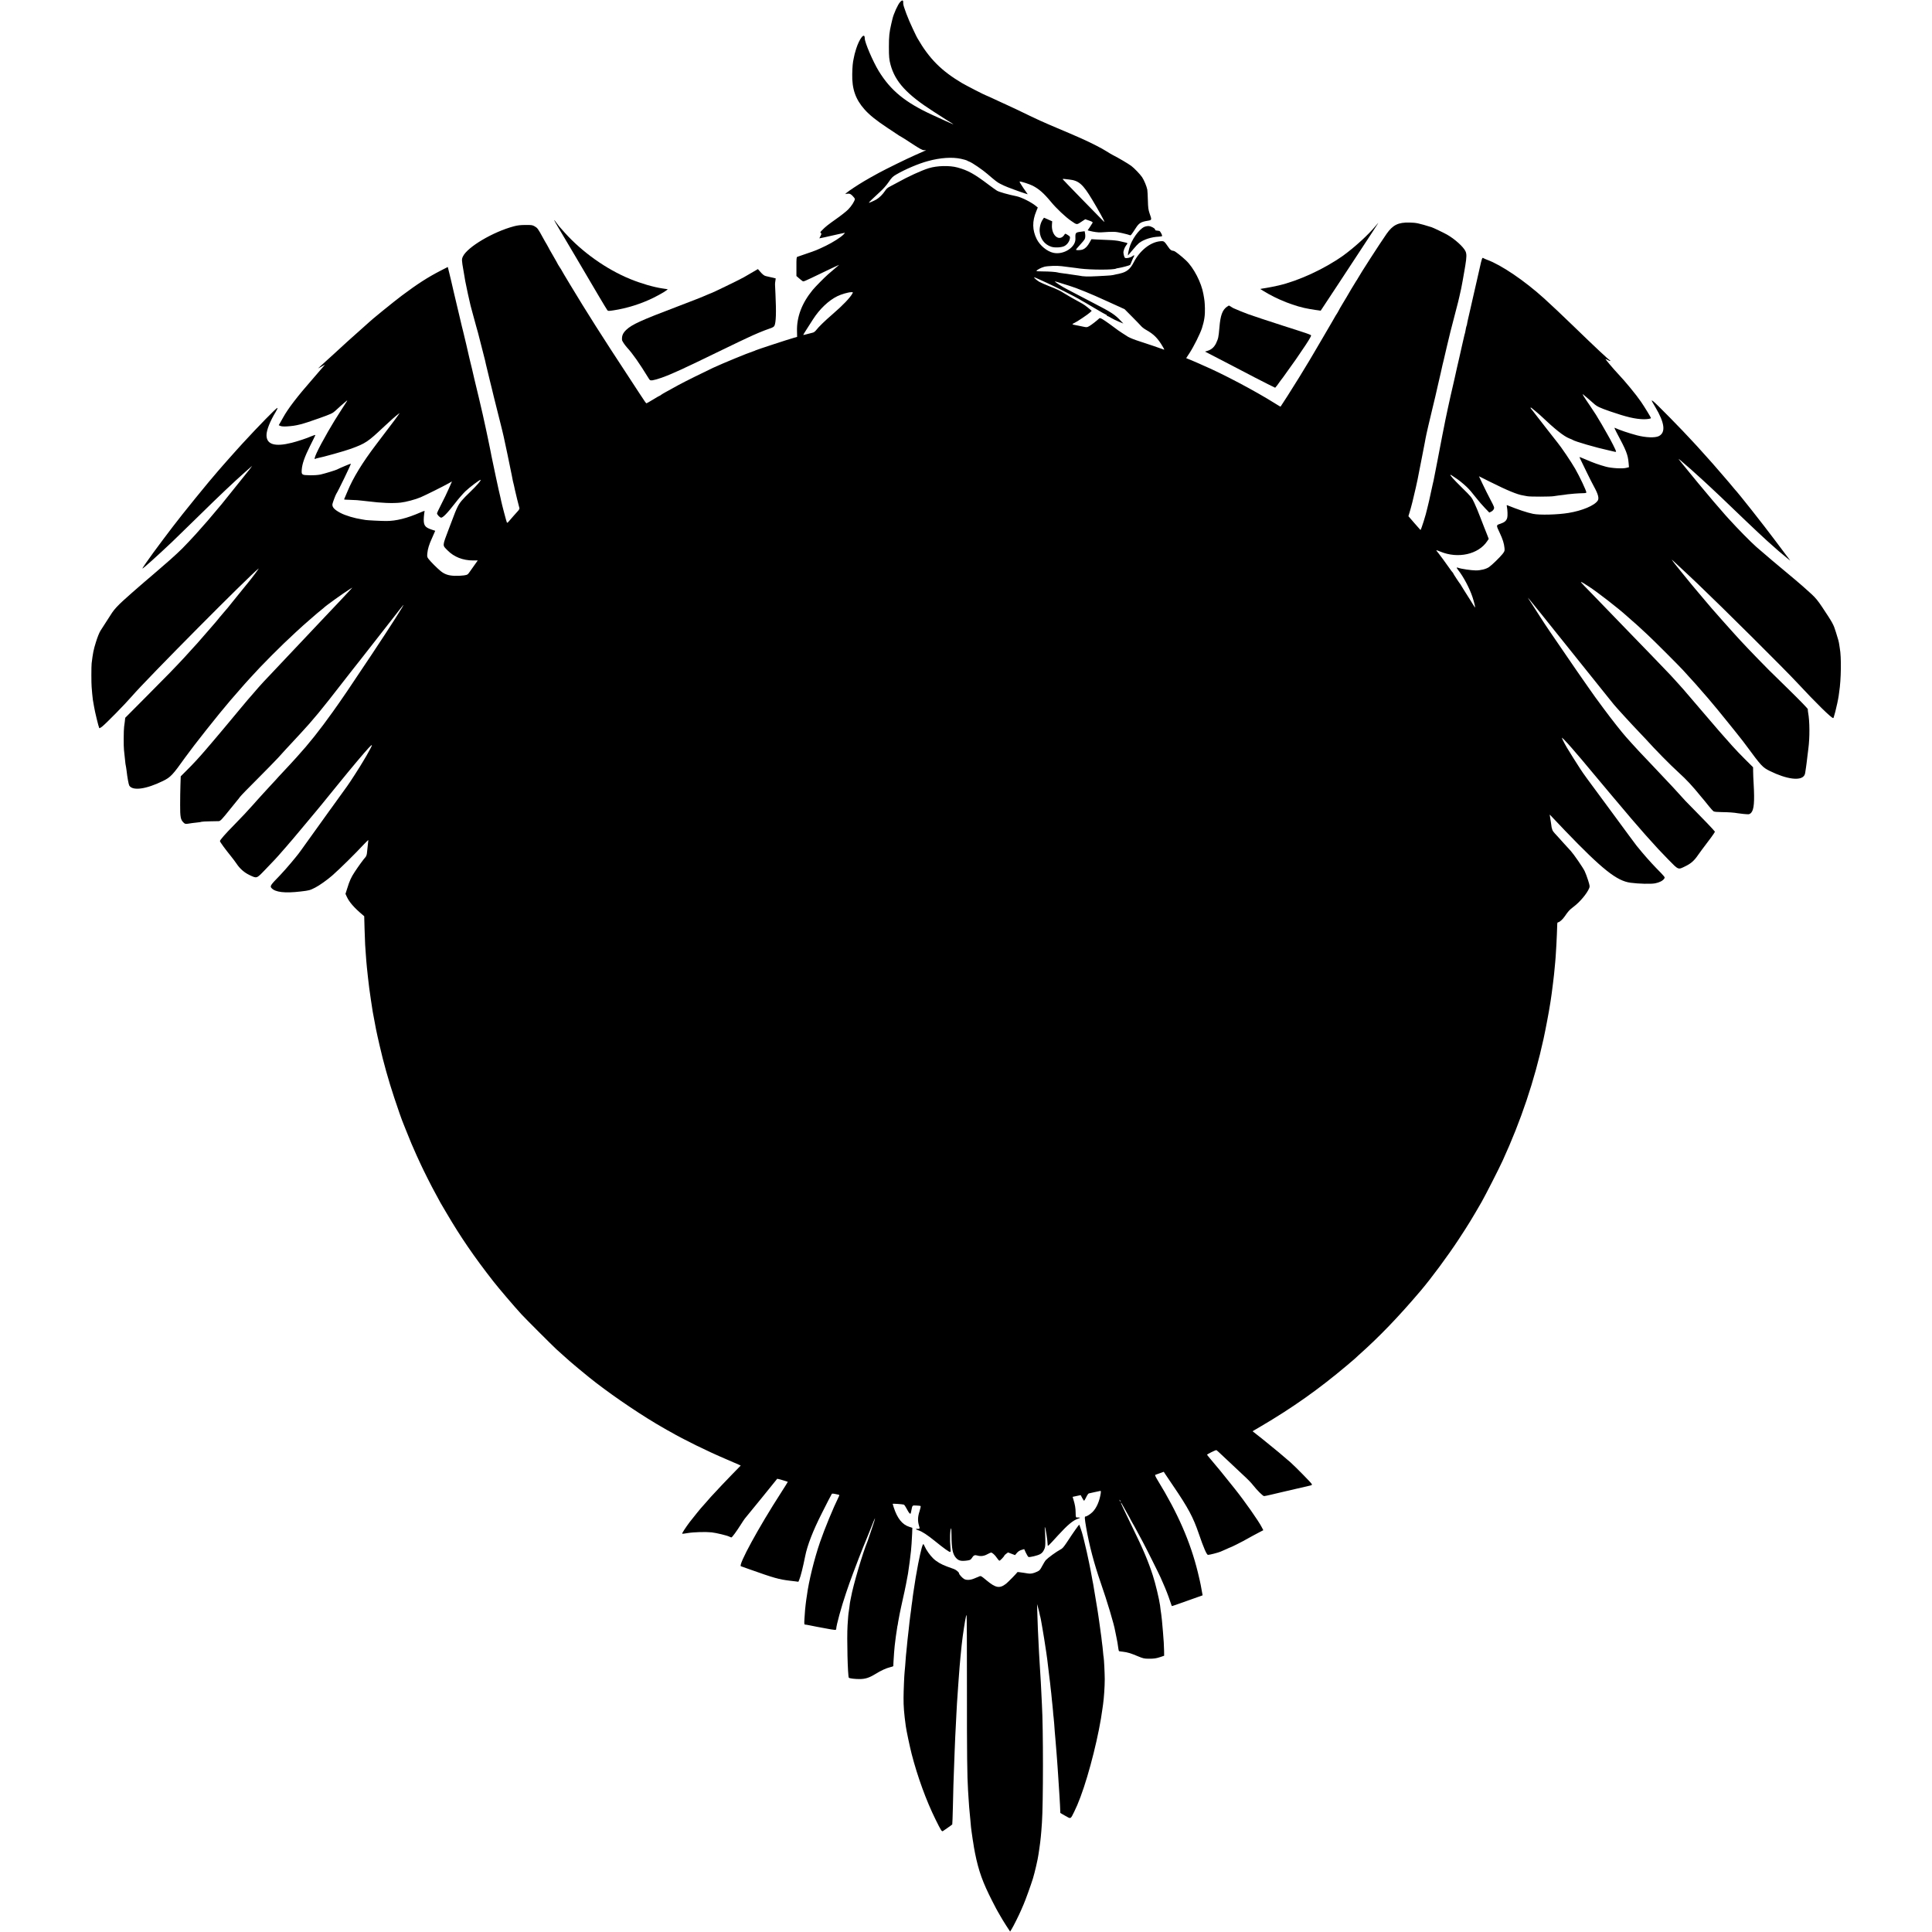 <?xml version="1.0" standalone="no"?>
<!DOCTYPE svg PUBLIC "-//W3C//DTD SVG 20010904//EN"
 "http://www.w3.org/TR/2001/REC-SVG-20010904/DTD/svg10.dtd">
<svg version="1.0" xmlns="http://www.w3.org/2000/svg"
 width="3320pt" height="3320pt" viewBox="0 0 3320 3320"
 preserveAspectRatio="xMidYMid meet">
<g transform="translate(0,3320) scale(0.1,-0.1)"
fill="#000000" stroke="none">
<path d="M15469 33166 c-38 -38 -115 -208 -134 -296 -2 -8 -10 -44 -19 -80
-34 -147 -41 -213 -41 -400 0 -168 5 -216 29 -305 80 -291 279 -508 736 -801
212 -137 267 -171 303 -193 83 -50 58 -40 -323 135 -463 213 -714 418 -919
752 -100 164 -241 492 -241 563 0 112 -90 2 -148 -181 -11 -36 -23 -77 -26
-90 -2 -14 -9 -45 -15 -70 -17 -74 -23 -139 -26 -272 -6 -255 56 -434 211
-608 86 -97 197 -186 394 -317 96 -64 186 -123 200 -133 14 -9 32 -19 40 -23
8 -3 91 -56 183 -117 135 -88 176 -110 205 -111 l37 0 -30 -14 c-16 -8 -92
-42 -169 -75 -132 -58 -493 -235 -614 -301 -135 -74 -172 -95 -252 -142 -110
-65 -267 -169 -305 -202 -16 -15 -25 -24 -18 -20 7 3 28 6 48 7 29 1 43 -6 75
-37 22 -22 40 -46 40 -55 -1 -33 -58 -123 -115 -180 -32 -33 -125 -106 -205
-162 -144 -102 -183 -132 -246 -197 -29 -29 -32 -36 -19 -45 14 -10 13 -16 -5
-51 -11 -21 -20 -40 -20 -41 0 -1 39 7 88 18 48 11 94 21 102 23 8 2 66 15
129 29 62 14 116 26 119 26 3 0 -7 -14 -23 -30 -46 -48 -180 -133 -300 -192
-152 -73 -178 -84 -339 -138 -77 -27 -148 -51 -156 -54 -12 -5 -15 -33 -14
-168 l0 -161 40 -35 c21 -19 49 -41 61 -49 23 -16 0 -25 358 147 125 60 194
93 270 127 6 2 1 -3 -10 -11 -21 -18 -103 -88 -175 -150 -66 -58 -219 -213
-265 -269 -185 -225 -276 -464 -269 -710 l2 -96 -56 -16 c-85 -23 -645 -207
-657 -215 -5 -4 -28 -13 -50 -20 -84 -26 -509 -201 -680 -280 -113 -52 -521
-254 -595 -296 -47 -26 -103 -57 -125 -69 -22 -12 -67 -37 -100 -55 -33 -18
-67 -39 -76 -46 -8 -8 -19 -14 -22 -14 -4 0 -55 -29 -113 -65 -59 -36 -110
-65 -114 -65 -9 0 -23 19 -118 165 -43 66 -126 192 -183 280 -451 686 -727
1120 -1015 1599 -79 131 -144 240 -144 243 0 2 -13 24 -30 48 -16 24 -30 46
-30 48 0 3 -38 71 -85 152 -47 80 -85 148 -85 151 0 2 -11 21 -23 42 -13 20
-43 73 -67 117 -83 153 -95 169 -141 195 -40 23 -54 25 -159 24 -86 0 -137 -6
-200 -23 -358 -95 -798 -356 -875 -518 -23 -48 -22 -65 10 -246 6 -36 23 -134
30 -177 10 -57 75 -361 91 -420 8 -30 26 -95 39 -145 13 -49 40 -148 60 -220
21 -71 41 -146 45 -165 4 -19 29 -116 55 -215 26 -99 48 -189 51 -200 2 -11 8
-38 13 -60 19 -76 62 -257 66 -273 2 -9 18 -73 35 -142 18 -69 34 -136 36
-149 3 -14 30 -122 60 -240 30 -119 57 -224 59 -235 3 -10 14 -56 25 -101 11
-45 23 -93 25 -106 8 -39 55 -262 65 -304 10 -45 56 -269 75 -365 5 -26 11
-58 19 -98 3 -13 7 -31 10 -40 3 -9 8 -28 10 -42 3 -14 10 -45 15 -70 9 -44
67 -279 77 -312 3 -9 -6 -27 -18 -41 -33 -35 -130 -146 -163 -185 -21 -25 -30
-30 -35 -20 -7 12 -87 316 -96 363 -5 24 -12 59 -18 83 -10 39 -39 167 -76
342 -21 102 -46 218 -54 257 -9 40 -18 85 -21 100 -3 16 -7 39 -10 53 -3 14
-9 48 -15 75 -5 28 -21 104 -35 170 -14 66 -29 140 -35 165 -16 82 -89 403
-120 530 -61 252 -112 466 -120 507 -5 23 -17 71 -26 105 -9 35 -18 74 -21 88
-6 35 -92 397 -103 440 -6 19 -35 141 -65 270 -30 129 -73 312 -96 405 -22 94
-43 181 -45 195 -3 14 -17 74 -32 133 l-27 109 -125 -64 c-219 -113 -395 -226
-665 -428 -135 -101 -542 -432 -565 -459 -3 -4 -41 -38 -85 -76 -44 -39 -82
-73 -85 -76 -3 -3 -48 -43 -100 -89 -52 -47 -100 -89 -106 -95 -12 -12 -186
-171 -218 -200 -155 -140 -205 -186 -240 -218 l-41 -39 60 33 60 33 -55 -64
c-30 -36 -100 -117 -155 -180 -268 -306 -423 -508 -510 -665 -15 -27 -38 -69
-51 -91 l-24 -41 30 -13 c20 -8 58 -11 117 -7 158 10 248 33 546 139 205 73
232 86 275 125 47 45 160 144 196 173 26 20 25 20 -102 -175 -58 -88 -154
-245 -214 -350 -181 -315 -266 -500 -217 -470 5 4 17 8 27 10 105 20 479 125
585 164 251 92 289 118 567 380 109 103 196 180 264 231 18 14 -106 -154 -402
-541 -232 -305 -397 -574 -491 -804 -29 -69 -46 -110 -58 -136 -2 -4 39 -8 90
-8 50 -1 110 -4 132 -6 22 -2 67 -7 99 -10 33 -3 74 -8 90 -10 228 -29 424
-37 561 -22 90 10 257 54 344 92 85 36 387 187 480 239 l58 33 -54 -123 c-30
-69 -88 -189 -129 -268 -41 -79 -74 -150 -74 -157 0 -21 42 -66 67 -74 29 -8
110 75 245 250 55 72 134 162 175 202 73 70 253 206 262 197 10 -10 -64 -96
-178 -206 -136 -130 -183 -186 -220 -263 -34 -72 -32 -66 -145 -365 -118 -313
-116 -285 -26 -377 112 -114 264 -174 442 -174 l78 0 -51 -72 c-28 -40 -67
-95 -87 -123 -35 -50 -38 -52 -101 -62 -36 -5 -106 -9 -156 -7 -106 3 -174 26
-242 81 -60 49 -173 162 -208 208 -26 34 -27 41 -21 102 7 72 31 150 76 248
16 36 36 81 44 100 l15 35 -64 21 c-119 40 -141 76 -131 217 4 47 9 89 12 94
9 15 -10 10 -67 -15 -233 -102 -423 -150 -594 -149 -86 0 -319 12 -350 17 -16
3 -43 8 -60 10 -133 20 -285 65 -375 112 -105 56 -145 100 -137 152 5 27 54
159 67 177 29 42 250 498 250 517 0 5 -200 -79 -240 -101 -23 -12 -206 -68
-280 -85 -41 -9 -108 -14 -183 -13 -143 2 -148 6 -141 100 8 100 49 216 144
407 50 98 90 181 90 184 0 5 -36 -6 -75 -23 -65 -30 -231 -85 -331 -110 -289
-73 -434 -30 -434 131 0 87 61 241 159 401 25 42 36 67 27 67 -18 0 -314 -302
-601 -614 -16 -18 -64 -70 -105 -116 -41 -46 -97 -109 -125 -140 -27 -30 -75
-84 -105 -119 -30 -36 -69 -80 -87 -100 -145 -164 -618 -746 -768 -945 -27
-37 -55 -72 -60 -79 -10 -11 -195 -259 -282 -377 -108 -148 -192 -270 -185
-270 13 0 245 207 508 456 24 22 191 184 370 360 327 320 389 380 546 529 100
96 275 256 338 311 25 21 47 41 50 44 3 3 21 19 40 35 l34 30 -29 -40 c-16
-22 -31 -42 -35 -45 -3 -3 -103 -128 -223 -278 -120 -150 -227 -283 -237 -295
-217 -260 -282 -335 -445 -516 -41 -46 -176 -190 -231 -245 -32 -33 -147 -140
-205 -191 -32 -28 -142 -124 -214 -186 -16 -15 -68 -59 -115 -99 -47 -39 -98
-84 -115 -98 -16 -15 -64 -56 -105 -91 -62 -53 -152 -133 -261 -231 -89 -81
-155 -152 -192 -208 -45 -69 -134 -206 -199 -309 -23 -37 -53 -112 -81 -203
-40 -129 -50 -180 -72 -360 -6 -49 -6 -340 0 -405 1 -22 6 -76 10 -120 4 -43
9 -88 11 -100 2 -11 11 -63 20 -115 14 -90 79 -353 90 -372 3 -5 24 6 47 24
71 56 392 383 515 525 257 298 2017 2071 2176 2193 17 13 -110 -157 -183 -246
-14 -17 -33 -40 -41 -50 -34 -44 -225 -279 -230 -284 -3 -3 -17 -21 -32 -40
-14 -19 -34 -44 -44 -55 -11 -11 -41 -47 -69 -80 -27 -33 -52 -62 -55 -65 -3
-3 -24 -27 -45 -55 -22 -27 -43 -52 -46 -55 -3 -3 -66 -75 -139 -160 -74 -85
-150 -173 -170 -195 -20 -22 -63 -69 -96 -105 -119 -132 -141 -156 -235 -255
-53 -55 -116 -120 -139 -145 -23 -25 -205 -209 -405 -410 l-363 -365 -7 -65
c-4 -36 -10 -76 -12 -90 -8 -53 -10 -338 -2 -400 4 -36 11 -99 15 -140 3 -41
8 -84 10 -95 9 -46 15 -82 19 -115 13 -118 36 -242 47 -260 59 -94 290 -62
578 79 132 65 165 99 387 411 142 198 563 730 769 970 57 67 239 276 244 280
3 3 46 50 95 105 205 228 534 558 786 789 129 118 145 133 224 201 81 69 113
97 144 125 9 8 37 31 61 50 25 19 47 37 50 41 24 29 332 250 450 324 l45 28
-25 -29 c-36 -40 -49 -54 -201 -215 -75 -79 -155 -164 -179 -189 -23 -25 -101
-108 -175 -185 -73 -77 -147 -156 -165 -175 -18 -19 -94 -100 -170 -180 -75
-80 -154 -163 -175 -185 -20 -22 -95 -101 -165 -175 -70 -74 -145 -153 -165
-175 -21 -22 -63 -67 -95 -100 -49 -52 -135 -149 -220 -249 -14 -17 -41 -48
-61 -70 -19 -23 -80 -95 -135 -161 -54 -66 -101 -122 -104 -125 -3 -3 -37 -43
-75 -90 -38 -47 -72 -87 -75 -90 -3 -3 -50 -59 -105 -125 -55 -66 -112 -133
-127 -150 -29 -32 -40 -45 -108 -126 -95 -112 -219 -247 -320 -346 l-104 -104
-5 -152 c-3 -84 -5 -235 -5 -337 -1 -207 8 -256 55 -302 27 -27 33 -29 80 -23
29 4 61 9 73 11 11 2 50 6 86 10 36 3 69 9 74 12 5 3 71 7 145 8 75 2 143 3
152 3 26 1 59 37 186 196 66 83 126 157 134 165 8 8 27 33 43 55 16 22 147
157 291 300 143 143 306 310 362 370 55 61 112 124 127 140 26 27 197 212 256
276 218 234 371 420 726 879 27 36 103 133 168 215 65 83 129 164 142 180 13
17 117 149 231 295 114 146 269 344 343 439 74 96 145 186 158 200 51 59 -225
-374 -537 -842 -383 -576 -517 -773 -670 -987 -230 -322 -409 -547 -620 -779
-107 -118 -120 -132 -238 -258 -58 -62 -114 -122 -124 -135 -11 -12 -46 -49
-77 -83 -31 -33 -94 -101 -138 -150 -45 -50 -93 -102 -105 -116 -13 -14 -41
-45 -62 -70 -79 -90 -215 -236 -336 -358 -148 -150 -241 -256 -241 -275 0 -15
88 -135 190 -261 31 -38 75 -97 98 -131 55 -83 133 -150 217 -190 131 -62 122
-65 265 83 159 164 210 219 295 318 38 44 74 85 80 91 5 6 28 32 50 59 22 26
46 54 53 61 7 8 98 116 202 241 105 126 196 235 203 243 7 8 50 60 95 115 44
55 129 159 187 230 58 72 112 137 118 145 196 242 434 525 503 598 64 67 70
64 29 -13 -55 -102 -89 -161 -99 -175 -6 -8 -20 -31 -30 -50 -34 -61 -227
-363 -270 -420 -22 -30 -89 -122 -148 -205 -59 -82 -113 -158 -120 -167 -7 -9
-19 -25 -26 -35 -7 -10 -71 -99 -142 -198 -71 -99 -189 -263 -262 -365 -153
-214 -127 -180 -264 -345 -59 -71 -147 -170 -195 -220 -163 -167 -173 -183
-142 -217 64 -71 229 -90 499 -58 151 18 156 19 251 67 68 34 208 133 292 207
132 116 391 371 548 540 40 42 73 74 73 69 0 -10 -18 -171 -25 -231 -3 -25
-15 -53 -27 -65 -30 -32 -115 -148 -182 -250 -62 -94 -89 -153 -131 -290 l-28
-88 24 -52 c42 -91 126 -187 271 -309 l27 -23 6 -220 c4 -121 8 -242 10 -270
2 -27 7 -93 10 -145 3 -52 8 -113 10 -135 2 -22 7 -71 10 -110 7 -70 9 -89 19
-177 3 -27 8 -68 11 -93 3 -25 8 -66 11 -92 6 -53 51 -350 59 -398 49 -272 62
-336 117 -575 66 -291 155 -609 253 -904 61 -187 137 -401 155 -441 5 -11 29
-72 54 -135 45 -117 126 -309 173 -410 14 -30 48 -104 76 -165 50 -109 193
-392 237 -470 12 -22 38 -69 57 -105 18 -36 38 -72 43 -80 5 -8 52 -87 103
-175 242 -413 478 -757 805 -1175 91 -117 361 -433 482 -565 65 -71 534 -540
605 -605 33 -31 98 -89 145 -130 47 -41 87 -77 90 -80 8 -9 238 -200 320 -266
312 -252 774 -571 1153 -798 98 -58 180 -106 182 -106 2 0 30 -15 62 -34 229
-133 638 -334 958 -470 99 -42 197 -85 217 -94 l37 -17 -152 -156 c-124 -128
-218 -227 -362 -383 -6 -6 -39 -45 -75 -86 -36 -41 -68 -77 -71 -80 -13 -11
-158 -190 -216 -265 -72 -96 -136 -195 -130 -201 3 -3 46 2 96 11 100 17 308
23 411 12 79 -9 265 -54 302 -73 15 -8 31 -14 37 -14 12 0 93 111 160 218 28
45 60 92 70 105 25 28 550 674 557 685 2 3 175 -47 182 -53 1 -1 -51 -85 -116
-186 -385 -596 -739 -1246 -690 -1264 7 -2 72 -25 143 -51 427 -152 509 -175
700 -198 22 -3 64 -8 93 -11 l52 -7 15 35 c24 57 64 216 101 402 37 188 133
436 284 735 79 157 162 320 173 336 7 11 21 10 114 -11 20 -5 20 -7 8 -32 -96
-195 -245 -556 -323 -783 -99 -287 -195 -677 -226 -920 -3 -25 -8 -54 -10 -65
-2 -11 -7 -49 -11 -85 -3 -36 -8 -78 -10 -95 -2 -16 -6 -80 -10 -141 -6 -90
-5 -111 6 -111 8 0 50 -7 94 -16 44 -9 94 -19 110 -22 17 -2 80 -14 140 -26
181 -34 195 -35 195 -11 0 57 88 379 169 617 28 83 53 155 55 160 1 6 6 17 9
25 3 8 29 78 57 155 51 137 152 400 170 440 13 28 158 389 183 453 11 29 22
51 24 48 2 -2 -23 -84 -57 -182 -34 -99 -63 -183 -64 -189 -2 -5 -6 -17 -9
-25 -82 -196 -248 -760 -283 -960 -2 -8 -6 -31 -10 -50 -8 -37 -8 -41 -19
-130 -3 -30 -8 -62 -10 -70 -5 -18 -13 -114 -20 -230 -14 -219 3 -882 22 -901
12 -12 100 -23 183 -23 98 0 167 22 270 85 104 64 188 102 258 119 28 6 52 15
53 18 0 4 2 36 3 72 4 78 17 257 21 279 2 9 6 45 10 81 4 36 8 72 10 80 4 21
13 86 21 140 3 24 7 47 9 50 1 3 6 28 9 55 4 28 16 91 26 140 11 50 21 101 24
115 2 14 18 84 34 155 30 127 75 355 86 425 26 177 36 254 41 305 3 33 8 71
10 85 5 35 15 187 20 300 l3 95 -55 18 c-118 38 -203 144 -264 331 -10 32 -19
61 -19 63 0 6 168 -6 191 -13 9 -2 30 -33 48 -68 17 -34 39 -70 50 -80 19 -17
20 -16 31 41 20 100 14 94 86 91 35 -1 69 -5 74 -8 5 -3 -3 -43 -19 -93 -31
-96 -33 -165 -7 -250 15 -50 14 -52 -41 -50 -27 1 -11 -13 30 -25 64 -21 149
-76 290 -190 148 -120 235 -182 254 -182 10 0 12 15 6 68 -13 136 -7 321 11
340 3 3 6 -51 7 -119 2 -233 19 -322 75 -388 46 -53 91 -63 201 -47 45 7 55
13 74 42 28 46 48 56 90 44 61 -18 114 -12 174 20 31 17 61 30 66 30 21 0 71
-47 100 -92 17 -26 37 -48 44 -48 13 0 85 77 85 90 0 3 14 16 31 29 l31 23 60
-23 61 -23 31 37 c21 25 47 42 79 52 l47 14 30 -65 c17 -36 37 -67 44 -70 22
-8 155 24 199 48 30 17 49 37 66 72 23 45 25 61 24 170 -1 67 -4 145 -7 175
-3 30 -4 52 -1 49 13 -13 46 -221 49 -310 1 -26 5 -22 176 166 168 183 256
257 345 288 51 18 48 20 -25 21 -12 0 -15 16 -16 81 -1 81 -11 140 -38 227
l-14 46 69 15 70 15 26 -49 c14 -26 29 -48 33 -48 3 0 20 28 36 62 16 34 36
62 44 64 8 1 55 11 103 23 49 11 93 21 99 21 6 0 7 -15 4 -38 -21 -138 -72
-256 -142 -326 -37 -37 -99 -76 -120 -76 -18 0 -16 -32 11 -190 55 -314 135
-617 252 -955 108 -310 228 -710 246 -822 3 -15 12 -64 22 -108 17 -82 21
-106 32 -188 3 -26 9 -49 12 -51 3 -2 33 -7 66 -10 78 -9 136 -26 259 -78 91
-38 110 -42 186 -42 95 -1 130 5 210 32 l55 19 -1 84 c-1 78 -7 190 -20 334
-14 166 -22 250 -29 295 -2 14 -7 48 -11 75 -3 28 -8 61 -9 75 -16 113 -79
378 -124 515 -79 246 -167 454 -354 835 -154 317 -199 412 -194 416 2 2 10 -8
18 -23 8 -15 44 -81 82 -146 37 -65 67 -121 67 -123 0 -1 13 -25 28 -51 16
-26 53 -93 82 -148 30 -55 73 -136 97 -180 56 -104 270 -532 305 -610 14 -33
35 -80 46 -105 45 -100 91 -220 117 -300 15 -47 29 -87 31 -89 3 -4 65 18 370
127 l160 57 -13 70 c-7 39 -16 86 -19 105 -3 19 -25 118 -50 220 -128 523
-344 1018 -691 1583 -36 59 -49 89 -41 92 7 3 43 15 80 29 l66 24 24 -37 c13
-20 76 -112 139 -206 258 -379 343 -539 439 -820 86 -251 136 -365 159 -365
27 0 174 38 214 55 21 8 67 29 103 45 35 17 67 30 69 30 3 0 50 22 104 49 92
46 124 63 276 148 33 19 88 48 122 65 l62 32 -26 50 c-52 104 -296 451 -460
656 -24 30 -50 62 -56 70 -111 141 -285 354 -376 459 -25 30 -47 57 -49 62 -3
7 141 79 158 79 8 0 15 -7 230 -209 74 -70 166 -156 204 -192 114 -105 159
-151 201 -204 69 -88 168 -185 187 -185 10 0 67 12 126 26 59 14 116 28 127
30 11 3 30 7 42 10 49 10 461 106 496 115 34 9 36 12 26 30 -11 22 -281 296
-364 370 -97 86 -302 257 -475 395 l-176 139 145 85 c543 319 994 638 1481
1049 69 58 127 108 130 111 3 4 32 30 65 60 359 319 684 657 1069 1110 180
212 465 597 651 880 169 257 236 368 396 646 66 116 300 575 361 709 315 688
545 1373 702 2090 33 149 97 489 110 580 3 22 7 49 10 60 2 11 7 45 11 75 4
30 9 62 10 70 3 15 12 92 21 165 2 22 6 56 9 75 6 44 14 119 20 190 3 30 7 78
10 105 5 47 8 92 20 295 5 80 13 286 15 358 0 19 5 32 13 32 24 0 80 49 116
103 59 86 82 112 146 160 113 84 235 229 275 326 11 28 9 42 -20 134 -18 56
-44 127 -59 157 -32 65 -185 287 -237 345 -20 22 -73 80 -118 129 -44 49 -89
98 -99 110 -10 11 -37 40 -59 64 -42 45 -53 72 -63 162 -4 30 -11 77 -16 104
-5 27 -9 51 -9 55 0 3 17 -12 36 -34 20 -22 122 -130 227 -239 640 -666 890
-865 1127 -896 142 -19 353 -24 422 -10 73 14 131 44 154 78 19 28 26 19 -143
192 -91 94 -218 238 -303 344 -8 10 -20 23 -25 30 -6 6 -66 88 -135 181 -68
94 -181 247 -250 340 -164 221 -321 434 -469 636 -31 42 -61 84 -68 95 -7 10
-28 42 -47 70 -40 60 -200 314 -229 364 -64 110 -99 184 -82 170 34 -28 132
-135 250 -275 28 -32 64 -75 81 -94 17 -20 93 -110 168 -201 76 -91 155 -185
176 -210 21 -25 100 -119 176 -210 127 -152 285 -339 338 -400 67 -78 222
-256 226 -260 3 -3 25 -28 50 -56 156 -175 222 -246 360 -387 178 -181 164
-176 294 -112 93 45 151 96 216 192 30 43 97 134 150 203 53 69 106 141 118
161 l22 36 -42 49 c-23 27 -131 139 -239 249 -109 110 -210 214 -226 231 -86
96 -185 204 -218 239 -125 133 -296 315 -330 350 -235 246 -310 327 -384 410
-30 33 -68 76 -85 95 -67 73 -255 312 -383 485 -72 99 -140 191 -151 205 -10
14 -61 86 -113 160 -175 250 -204 291 -473 685 -41 61 -125 182 -185 270 -60
88 -138 205 -172 260 -35 55 -98 153 -140 218 -43 64 -76 117 -75 117 2 0 57
-66 122 -147 65 -82 121 -150 124 -153 3 -3 21 -25 40 -50 19 -25 37 -47 40
-50 3 -3 30 -36 60 -75 30 -38 63 -79 72 -90 9 -11 213 -265 453 -565 240
-300 444 -554 453 -565 16 -19 78 -96 112 -139 40 -50 306 -341 431 -471 48
-49 97 -102 110 -116 178 -197 430 -453 569 -579 148 -135 237 -231 390 -419
19 -23 45 -55 58 -69 12 -15 48 -59 80 -99 31 -39 66 -77 77 -85 14 -9 58 -13
145 -14 112 -1 211 -8 269 -19 36 -7 155 -19 184 -18 17 0 37 11 51 28 47 55
58 189 41 490 -5 77 -9 174 -9 215 l-1 75 -136 135 c-75 74 -174 178 -220 230
-46 52 -88 99 -94 106 -5 6 -37 41 -70 79 -33 38 -69 79 -80 91 -11 12 -34 40
-52 61 -17 21 -40 47 -50 58 -10 11 -97 112 -193 225 -95 113 -181 212 -189
221 -9 9 -32 36 -51 59 -19 23 -42 50 -50 59 -9 9 -49 54 -90 101 -41 47 -105
117 -141 155 -37 39 -98 102 -136 142 -58 62 -296 307 -603 624 -117 120 -476
491 -583 603 -48 50 -122 126 -165 170 -87 89 -75 87 78 -12 148 -95 513 -379
655 -508 12 -11 54 -48 95 -84 41 -35 100 -87 130 -116 30 -28 91 -84 135
-125 100 -92 544 -537 605 -604 25 -27 72 -79 105 -116 93 -101 135 -148 200
-224 60 -70 111 -128 130 -149 29 -31 267 -320 354 -430 55 -68 107 -133 115
-143 8 -10 38 -47 66 -83 28 -36 56 -72 63 -80 7 -8 34 -44 60 -80 255 -346
275 -367 399 -429 290 -143 530 -175 592 -78 14 21 17 38 31 142 3 22 7 56 10
75 2 19 9 76 15 125 6 50 13 104 15 120 25 188 24 471 -4 618 -4 24 -7 50 -5
59 1 10 -131 146 -329 340 -181 177 -335 328 -341 334 -264 267 -480 494 -596
625 -36 40 -72 80 -80 89 -16 16 -201 226 -304 343 -32 37 -85 100 -119 140
-33 39 -74 88 -91 108 -17 19 -49 57 -71 84 -22 27 -54 65 -71 85 -17 19 -86
105 -155 190 -68 85 -126 157 -129 160 -3 3 -17 21 -30 40 l-23 35 43 -40 c71
-65 303 -282 395 -370 422 -402 1496 -1469 1715 -1705 329 -354 590 -610 621
-610 7 0 7 0 37 110 21 79 51 220 58 273 2 18 6 48 9 67 33 208 39 601 10 750
-2 14 -7 41 -9 60 -9 58 -14 78 -57 214 -43 139 -53 156 -236 432 -74 111
-113 159 -186 226 -93 86 -205 184 -282 248 -236 195 -580 486 -665 562 -110
99 -307 299 -470 478 -17 19 -44 49 -59 65 -78 86 -322 372 -473 556 -56 69
-150 184 -208 254 -126 153 -146 181 -100 140 40 -36 42 -37 110 -95 29 -25
62 -53 73 -63 27 -23 172 -154 207 -187 15 -14 76 -71 136 -126 60 -56 141
-133 181 -170 39 -38 138 -133 220 -211 81 -78 175 -168 209 -200 111 -107
319 -301 363 -340 25 -21 57 -49 71 -63 55 -52 193 -171 273 -234 l52 -41 -30
40 c-17 22 -35 46 -42 55 -6 8 -89 119 -184 245 -221 295 -629 812 -704 891
-5 6 -26 30 -45 54 -19 24 -40 48 -45 54 -6 6 -64 74 -130 151 -66 77 -136
158 -156 180 -20 22 -78 87 -130 145 -51 58 -112 125 -135 150 -23 25 -56 61
-74 80 -186 204 -642 668 -684 696 -35 22 -36 24 38 -101 163 -273 183 -438
61 -500 -64 -32 -226 -26 -377 14 -140 37 -305 93 -380 129 -10 4 0 -23 30
-78 169 -316 195 -381 208 -527 l6 -72 -43 -11 c-65 -18 -256 -7 -352 19 -123
34 -219 68 -340 121 -62 26 -113 47 -115 46 -1 -2 8 -25 22 -52 13 -27 60
-123 104 -214 44 -91 98 -197 119 -235 75 -136 95 -208 68 -249 -55 -84 -268
-173 -501 -211 -187 -31 -497 -39 -609 -16 -106 22 -256 72 -444 148 -10 5
-12 -1 -7 -23 12 -60 15 -161 6 -193 -14 -51 -46 -78 -117 -102 -76 -25 -76
-21 -9 -163 49 -104 72 -178 79 -254 5 -50 2 -56 -34 -103 -48 -60 -183 -191
-231 -224 -51 -35 -142 -58 -228 -58 -74 0 -252 26 -299 44 -36 14 -37 4 -3
-39 90 -113 195 -312 245 -463 30 -92 51 -179 43 -179 -2 0 -36 53 -75 118
-40 64 -90 144 -112 177 -21 33 -42 67 -46 75 -4 8 -11 20 -15 25 -23 28 -128
187 -128 195 0 4 -3 10 -8 12 -4 2 -34 41 -66 88 -55 79 -158 220 -181 247 -5
7 -16 19 -22 27 -22 26 -15 26 58 -4 303 -126 655 -47 805 180 l26 39 -32 83
c-17 46 -38 97 -45 113 -7 17 -39 98 -70 180 -31 83 -77 193 -102 245 -43 92
-49 100 -212 260 -149 147 -214 220 -195 220 6 0 24 -12 128 -83 49 -34 152
-123 185 -161 14 -16 31 -34 36 -40 6 -6 46 -56 90 -111 43 -55 112 -135 153
-177 l74 -77 32 16 c18 8 38 28 45 44 12 27 9 36 -58 163 -39 74 -100 195
-134 268 l-63 133 190 -95 c296 -148 472 -221 571 -235 11 -2 43 -8 70 -13 49
-10 406 -9 455 1 14 3 48 8 75 11 90 10 130 16 160 21 46 7 193 18 263 19 40
0 62 5 62 12 0 30 -117 277 -193 409 -70 122 -246 381 -304 450 -5 6 -33 42
-63 80 -30 39 -88 113 -130 166 -41 52 -86 110 -100 129 -14 19 -36 48 -50 64
-14 17 -39 49 -55 71 -16 22 -37 49 -47 59 -23 25 -23 42 0 25 28 -22 125
-103 142 -119 261 -248 410 -367 510 -406 25 -9 50 -20 55 -24 35 -26 403
-133 620 -180 50 -11 98 -22 108 -25 9 -2 17 0 17 6 0 17 -83 183 -154 304
-38 66 -80 140 -93 163 -14 24 -38 65 -54 90 -15 26 -35 58 -43 72 -8 14 -54
84 -103 156 -118 173 -143 214 -117 194 29 -24 156 -132 179 -154 57 -52 99
-72 286 -137 279 -96 425 -130 569 -134 65 -1 130 9 130 21 0 9 -110 190 -171
279 -80 118 -277 357 -399 485 -66 69 -219 250 -211 250 5 0 26 -9 45 -21 20
-12 36 -16 36 -10 0 6 -3 11 -7 11 -14 1 -239 211 -634 594 -171 166 -381 364
-495 467 -337 305 -737 576 -979 664 -27 10 -56 23 -63 28 -22 17 -27 4 -67
-178 -2 -11 -25 -110 -50 -220 -26 -110 -50 -218 -55 -240 -5 -22 -27 -121
-50 -220 -23 -99 -44 -189 -46 -200 -2 -11 -6 -32 -10 -47 -3 -15 -6 -31 -6
-35 0 -5 -4 -18 -9 -29 -4 -12 -11 -41 -14 -65 -4 -24 -8 -46 -10 -50 -2 -3
-14 -48 -25 -100 -12 -52 -23 -101 -25 -109 -4 -17 -34 -148 -45 -200 -4 -19
-24 -107 -45 -195 -20 -88 -39 -171 -41 -185 -3 -14 -14 -61 -24 -105 -45
-186 -142 -637 -155 -715 -3 -19 -8 -42 -10 -50 -2 -8 -7 -31 -10 -50 -3 -19
-8 -42 -10 -50 -3 -12 -40 -206 -71 -370 -2 -14 -6 -35 -9 -47 -5 -19 -58
-293 -71 -363 -3 -14 -7 -33 -10 -42 -3 -10 -8 -30 -10 -45 -3 -16 -14 -68
-26 -118 -11 -49 -24 -110 -29 -134 -5 -23 -14 -62 -20 -84 -6 -23 -12 -49
-14 -57 -19 -95 -106 -372 -116 -368 -3 2 -51 56 -106 120 l-101 117 19 63
c26 82 71 260 108 428 32 145 34 153 51 245 6 33 32 161 56 285 24 124 47 237
49 253 3 15 7 39 10 55 9 55 76 345 120 523 25 101 47 193 49 204 4 18 42 184
52 228 22 93 66 283 70 307 3 14 7 33 10 42 3 10 7 28 10 40 2 13 29 127 59
253 31 127 57 237 59 245 4 14 94 363 132 510 8 30 17 69 20 85 3 17 11 55 19
85 7 30 19 82 24 115 6 33 13 71 16 85 6 32 23 126 29 165 3 17 10 59 16 95
23 143 24 194 3 241 -34 75 -182 210 -318 287 -55 31 -236 118 -265 127 -227
70 -262 77 -378 80 -195 5 -288 -41 -396 -195 -121 -174 -451 -686 -496 -769
-7 -14 -17 -30 -22 -35 -9 -11 -168 -277 -168 -281 0 -2 -30 -51 -66 -110 -36
-59 -68 -115 -71 -124 -4 -9 -14 -27 -23 -41 -17 -24 -26 -39 -92 -155 -16
-27 -33 -57 -38 -65 -5 -8 -55 -94 -111 -190 -56 -96 -129 -221 -163 -278 -33
-56 -69 -116 -78 -132 -81 -138 -256 -420 -374 -605 -64 -99 -117 -181 -119
-183 -2 -2 -47 24 -100 58 -339 213 -909 514 -1235 652 -25 11 -58 26 -75 34
-16 8 -71 31 -121 52 l-91 37 59 90 c72 111 179 325 212 425 40 123 55 224 51
345 -4 109 -5 124 -26 240 -34 197 -167 455 -300 580 -76 72 -187 159 -208
162 -45 6 -61 17 -95 67 -71 103 -74 105 -136 100 -172 -14 -356 -161 -461
-367 -57 -112 -121 -163 -234 -188 -33 -7 -62 -13 -65 -14 -83 -20 -71 -18
-310 -31 -187 -10 -249 -8 -335 10 -11 2 -42 7 -70 10 -27 4 -61 9 -75 11 -26
5 -73 11 -150 21 -25 3 -51 7 -58 10 -31 10 -154 19 -259 19 -62 0 -113 3
-113 7 0 16 78 58 135 73 59 15 218 21 300 10 22 -2 78 -10 125 -16 47 -6 101
-13 120 -15 19 -3 49 -7 65 -9 192 -25 584 -25 624 -1 4 3 24 7 46 10 60 10
187 44 195 53 4 4 17 35 30 68 13 33 27 64 32 70 4 5 8 15 8 23 0 9 -11 5 -32
-12 -32 -24 -98 -39 -124 -29 -11 4 -25 47 -29 88 -3 31 20 93 46 127 32 40
31 41 -21 52 -14 2 -54 12 -90 21 -36 9 -121 18 -190 20 -69 2 -163 6 -210 9
l-85 5 -29 -52 c-37 -67 -73 -105 -115 -123 -37 -16 -121 -19 -121 -5 0 5 31
42 68 82 38 41 74 84 80 96 13 24 15 64 6 110 l-6 29 -59 -8 c-100 -13 -103
-16 -99 -121 5 -148 -205 -282 -380 -242 -108 24 -229 124 -285 235 -77 154
-80 307 -8 479 l26 64 -34 28 c-76 63 -246 148 -327 165 -148 30 -307 75 -341
97 -20 12 -81 56 -136 97 -254 192 -360 251 -542 301 -136 37 -350 32 -493
-12 -126 -39 -354 -143 -545 -250 -33 -19 -86 -47 -118 -63 -45 -22 -66 -41
-91 -80 -38 -57 -94 -113 -146 -144 -43 -25 -130 -63 -130 -56 0 7 83 87 186
181 58 52 113 114 153 172 54 79 71 96 131 131 152 89 387 189 545 231 215 59
417 72 569 39 49 -11 94 -24 100 -28 6 -5 27 -15 46 -22 49 -19 222 -137 303
-207 142 -122 177 -149 224 -172 26 -12 56 -27 66 -32 33 -18 283 -110 364
-135 l43 -13 -76 109 c-42 61 -70 110 -62 110 32 0 164 -43 221 -71 111 -57
193 -129 317 -279 90 -110 251 -262 348 -328 103 -70 90 -70 189 -4 l52 34 66
-23 c45 -15 64 -27 61 -36 -3 -7 -24 -40 -46 -73 l-40 -59 37 -10 c61 -16 146
-28 188 -25 231 15 248 14 365 -12 63 -14 123 -30 132 -35 19 -10 21 -8 111
130 49 75 86 98 189 115 85 14 83 11 41 132 -20 61 -25 95 -28 220 -2 82 -7
165 -10 184 -12 59 -54 161 -89 214 -33 49 -135 156 -186 194 -56 41 -212 133
-325 191 -16 8 -60 34 -96 57 -36 24 -119 70 -185 103 -193 97 -231 115 -791
352 -93 39 -247 109 -343 156 -168 82 -282 136 -400 190 -30 14 -77 35 -105
48 -175 82 -248 115 -252 115 -11 0 -338 168 -413 212 -354 210 -563 420 -764
769 -11 19 -20 36 -21 39 -1 3 -29 61 -62 130 -75 155 -164 389 -162 427 4 61
-11 70 -52 29z m2905 -3051 c166 -18 236 -81 398 -352 106 -176 207 -361 208
-376 0 -4 -26 19 -57 52 -32 33 -193 197 -358 366 -165 169 -301 311 -303 315
-2 5 9 7 25 5 15 -1 54 -6 87 -10z m-384 -1776 c137 -62 494 -242 548 -276 29
-18 54 -33 56 -33 3 0 95 -54 206 -120 111 -66 206 -120 211 -120 5 0 9 -4 9
-10 0 -5 4 -10 10 -10 5 0 32 -14 60 -31 28 -17 87 -46 132 -65 l82 -34 -40
42 c-107 114 -161 149 -469 308 -157 81 -261 135 -458 239 -84 44 -176 102
-211 132 -5 4 11 2 35 -5 159 -48 290 -91 329 -106 25 -10 99 -40 165 -65 66
-26 244 -103 395 -173 l275 -125 125 -126 c69 -69 139 -142 156 -161 16 -20
56 -51 89 -69 134 -75 204 -146 290 -295 26 -44 27 -49 10 -42 -39 16 -272 95
-415 141 -80 25 -167 60 -195 77 -57 36 -155 99 -170 111 -83 64 -230 169
-267 190 -38 22 -49 25 -60 14 -41 -39 -129 -107 -166 -129 -42 -24 -45 -25
-106 -12 -35 7 -74 15 -87 18 -115 21 -118 23 -69 45 44 19 243 153 274 184
l26 26 -61 51 c-33 28 -77 59 -97 70 -20 12 -55 31 -77 43 -22 13 -71 40 -110
61 -38 22 -93 54 -122 72 -76 49 -133 76 -268 128 -66 26 -140 59 -165 73 -42
25 -90 66 -90 77 0 3 33 -9 73 -28 39 -18 106 -48 147 -67z m-3341 -181 c-39
-73 -167 -207 -344 -359 -129 -111 -241 -220 -279 -271 -15 -20 -39 -39 -54
-43 -15 -4 -34 -9 -42 -11 -8 -2 -40 -10 -70 -18 -30 -8 -55 -14 -57 -12 -2 1
21 39 50 84 28 45 81 127 117 183 113 177 268 325 419 399 67 33 186 68 239
69 31 1 32 0 21 -21z m4610 -20762 c-3 -3 -11 5 -18 17 -13 21 -12 21 5 5 10
-10 16 -20 13 -22z"/>
<path d="M17919 29428 c-35 -49 -58 -137 -53 -205 9 -127 83 -225 199 -263 58
-19 167 -15 220 9 49 22 90 76 100 131 5 33 3 37 -37 62 -39 25 -44 26 -53 11
-83 -139 -232 -25 -218 168 l4 56 -70 31 -71 31 -21 -31z"/>
<path d="M9546 29373 c15 -27 39 -68 54 -93 33 -53 494 -834 688 -1165 75
-126 141 -237 149 -246 12 -14 22 -15 106 -2 230 35 472 111 682 214 136 67
268 148 245 150 -8 1 -19 2 -25 3 -5 1 -35 5 -65 10 -149 22 -366 85 -551 161
-408 167 -823 461 -1124 796 -99 110 -111 125 -145 172 -18 26 -35 47 -37 47
-2 0 8 -21 23 -47z"/>
<path d="M23635 29313 c-127 -154 -369 -373 -559 -509 -320 -227 -764 -431
-1106 -510 -80 -18 -172 -36 -205 -41 -22 -3 -55 -8 -74 -12 l-35 -7 50 -31
c238 -149 554 -273 799 -313 99 -16 108 -18 150 -23 l40 -6 51 77 c28 42 135
205 239 362 220 336 409 623 580 883 68 103 122 187 121 187 -2 0 -25 -26 -51
-57z"/>
<path d="M19664 29301 c-94 -42 -223 -227 -259 -369 -21 -83 -28 -129 -17
-117 5 6 41 49 81 96 39 48 86 98 104 112 81 62 214 105 340 110 31 1 57 7 58
12 0 21 -35 85 -48 86 -7 1 -17 3 -23 4 -5 1 -19 3 -30 4 -11 0 -20 7 -20 15
0 21 -65 57 -109 61 -22 2 -56 -5 -77 -14z"/>
<path d="M12995 28559 c-17 -10 -64 -37 -105 -61 -41 -23 -88 -51 -105 -61
-59 -35 -557 -277 -571 -277 -3 0 -24 -9 -47 -19 -77 -35 -270 -112 -522 -207
-630 -239 -784 -309 -882 -401 -59 -56 -79 -103 -74 -174 1 -19 45 -85 86
-131 99 -108 205 -259 372 -530 21 -35 25 -37 67 -33 24 3 93 22 152 43 187
67 363 148 1039 477 121 59 247 120 280 135 33 15 103 48 155 73 137 65 283
126 375 157 62 20 83 33 93 52 27 56 33 229 18 538 -10 200 -10 176 -2 231 l6
45 -72 17 c-40 10 -83 19 -95 22 -29 5 -60 29 -103 80 l-36 41 -29 -17z"/>
<path d="M21083 27928 c-78 -56 -111 -149 -128 -353 -4 -44 -8 -91 -10 -105
-3 -14 -7 -43 -10 -65 -3 -22 -20 -69 -38 -105 -35 -69 -80 -109 -151 -130
l-39 -12 169 -87 c93 -48 241 -125 329 -171 312 -163 461 -241 584 -302 l124
-61 21 25 c12 14 28 35 36 48 13 19 53 74 78 105 11 15 205 286 222 311 8 13
52 77 97 143 105 152 163 247 163 265 0 14 -32 25 -480 168 -198 63 -569 186
-595 197 -11 5 -47 19 -80 31 -33 12 -84 33 -113 46 -29 13 -55 24 -57 24 -3
0 -23 11 -45 25 -22 14 -41 25 -42 25 -2 0 -18 -10 -35 -22z"/>
<path d="M18483 6918 c-33 -46 -95 -138 -138 -204 -71 -107 -86 -124 -130
-146 -57 -29 -206 -137 -242 -176 -13 -14 -42 -61 -64 -103 -35 -67 -45 -78
-87 -97 -67 -31 -111 -39 -157 -31 -37 7 -109 17 -162 24 -13 1 -23 -1 -23 -4
0 -9 -157 -169 -191 -196 -111 -86 -177 -75 -339 60 -86 72 -95 77 -119 67
-14 -5 -53 -22 -86 -36 -67 -29 -132 -33 -174 -12 -33 18 -91 81 -91 100 0 18
-49 59 -86 73 -16 6 -69 25 -119 43 -99 36 -180 83 -238 139 -52 49 -121 146
-147 207 -18 41 -23 46 -31 31 -22 -38 -72 -266 -113 -507 -3 -19 -8 -44 -10
-55 -5 -30 -25 -154 -31 -200 -3 -22 -7 -51 -10 -65 -2 -14 -7 -45 -10 -70 -3
-25 -7 -58 -9 -75 -8 -50 -14 -97 -21 -160 -4 -33 -9 -69 -11 -80 -2 -11 -9
-65 -15 -120 -5 -55 -12 -113 -14 -130 -3 -27 -7 -58 -20 -175 -2 -19 -7 -66
-10 -104 -3 -37 -7 -82 -10 -100 -4 -30 -7 -62 -20 -241 -3 -44 -8 -93 -10
-110 -6 -48 -18 -331 -18 -440 -1 -149 8 -262 38 -485 12 -86 67 -346 101
-480 100 -390 253 -808 410 -1125 96 -194 108 -214 129 -200 7 6 46 32 85 59
39 27 72 51 74 55 2 3 7 141 11 306 7 331 10 428 20 680 3 94 8 217 10 275 6
152 15 366 20 435 2 33 7 123 10 200 4 77 8 160 10 185 2 25 6 90 10 145 3 55
8 127 11 160 2 33 6 89 9 125 9 130 22 284 30 365 6 61 15 144 20 200 3 28 7
66 10 85 2 19 7 55 10 80 6 47 32 217 40 260 13 71 17 85 24 98 5 8 8 -565 7
-1274 -1 -1095 4 -1511 19 -1739 1 -22 5 -85 9 -140 7 -115 14 -201 21 -265 3
-25 7 -72 10 -105 7 -91 15 -167 20 -195 2 -14 7 -45 10 -70 3 -25 8 -56 10
-70 3 -14 7 -41 10 -60 4 -35 19 -118 30 -175 63 -311 131 -500 296 -824 49
-96 93 -179 98 -185 5 -6 23 -38 41 -71 18 -33 63 -107 100 -164 l68 -104 26
42 c30 47 130 248 165 331 13 30 31 73 41 95 31 70 127 336 160 444 32 105 84
329 95 411 3 25 10 70 15 100 5 30 12 80 15 110 3 30 8 71 10 90 4 33 14 154
20 250 23 331 23 1635 0 2020 -1 30 -6 123 -10 205 -4 83 -8 173 -10 200 -9
126 -15 228 -20 325 -3 58 -8 134 -10 170 -4 70 -13 256 -20 410 -2 52 -6 169
-9 260 l-5 165 20 -70 c10 -38 22 -86 25 -105 3 -19 8 -38 10 -41 2 -3 6 -21
9 -40 3 -19 10 -56 15 -84 6 -27 12 -63 14 -80 2 -16 16 -97 30 -180 13 -82
30 -188 36 -235 7 -47 14 -98 16 -115 4 -31 30 -244 39 -325 3 -25 7 -61 10
-80 2 -19 7 -62 10 -95 3 -33 8 -71 10 -85 2 -14 6 -61 10 -104 4 -43 8 -86
10 -95 1 -9 6 -56 10 -104 3 -48 8 -96 10 -106 2 -10 6 -58 10 -107 8 -119 13
-177 20 -254 9 -102 14 -159 20 -245 3 -44 8 -102 10 -130 2 -27 7 -90 10
-140 3 -49 8 -117 10 -150 9 -133 15 -225 21 -325 3 -58 7 -127 9 -155 2 -27
4 -70 4 -95 l2 -45 85 -49 c99 -56 88 -61 153 70 40 82 63 135 108 254 154
412 322 1087 378 1520 2 14 6 45 10 70 16 116 29 304 29 435 -1 118 -12 337
-19 377 -3 11 -7 50 -10 86 -3 35 -7 76 -9 91 -2 14 -7 53 -11 86 -7 67 -13
114 -21 165 -3 19 -7 50 -9 68 -2 18 -9 69 -16 115 -6 45 -13 89 -14 97 -1 8
-5 35 -9 60 -4 25 -9 56 -11 70 -6 37 -64 391 -70 420 -2 14 -7 36 -10 50 -2
14 -7 39 -10 55 -2 17 -13 75 -24 130 -11 55 -22 111 -25 125 -11 63 -70 322
-88 390 -11 41 -21 82 -23 90 -7 33 -56 180 -60 180 -2 0 -30 -37 -62 -82z"/>
</g>
</svg>
